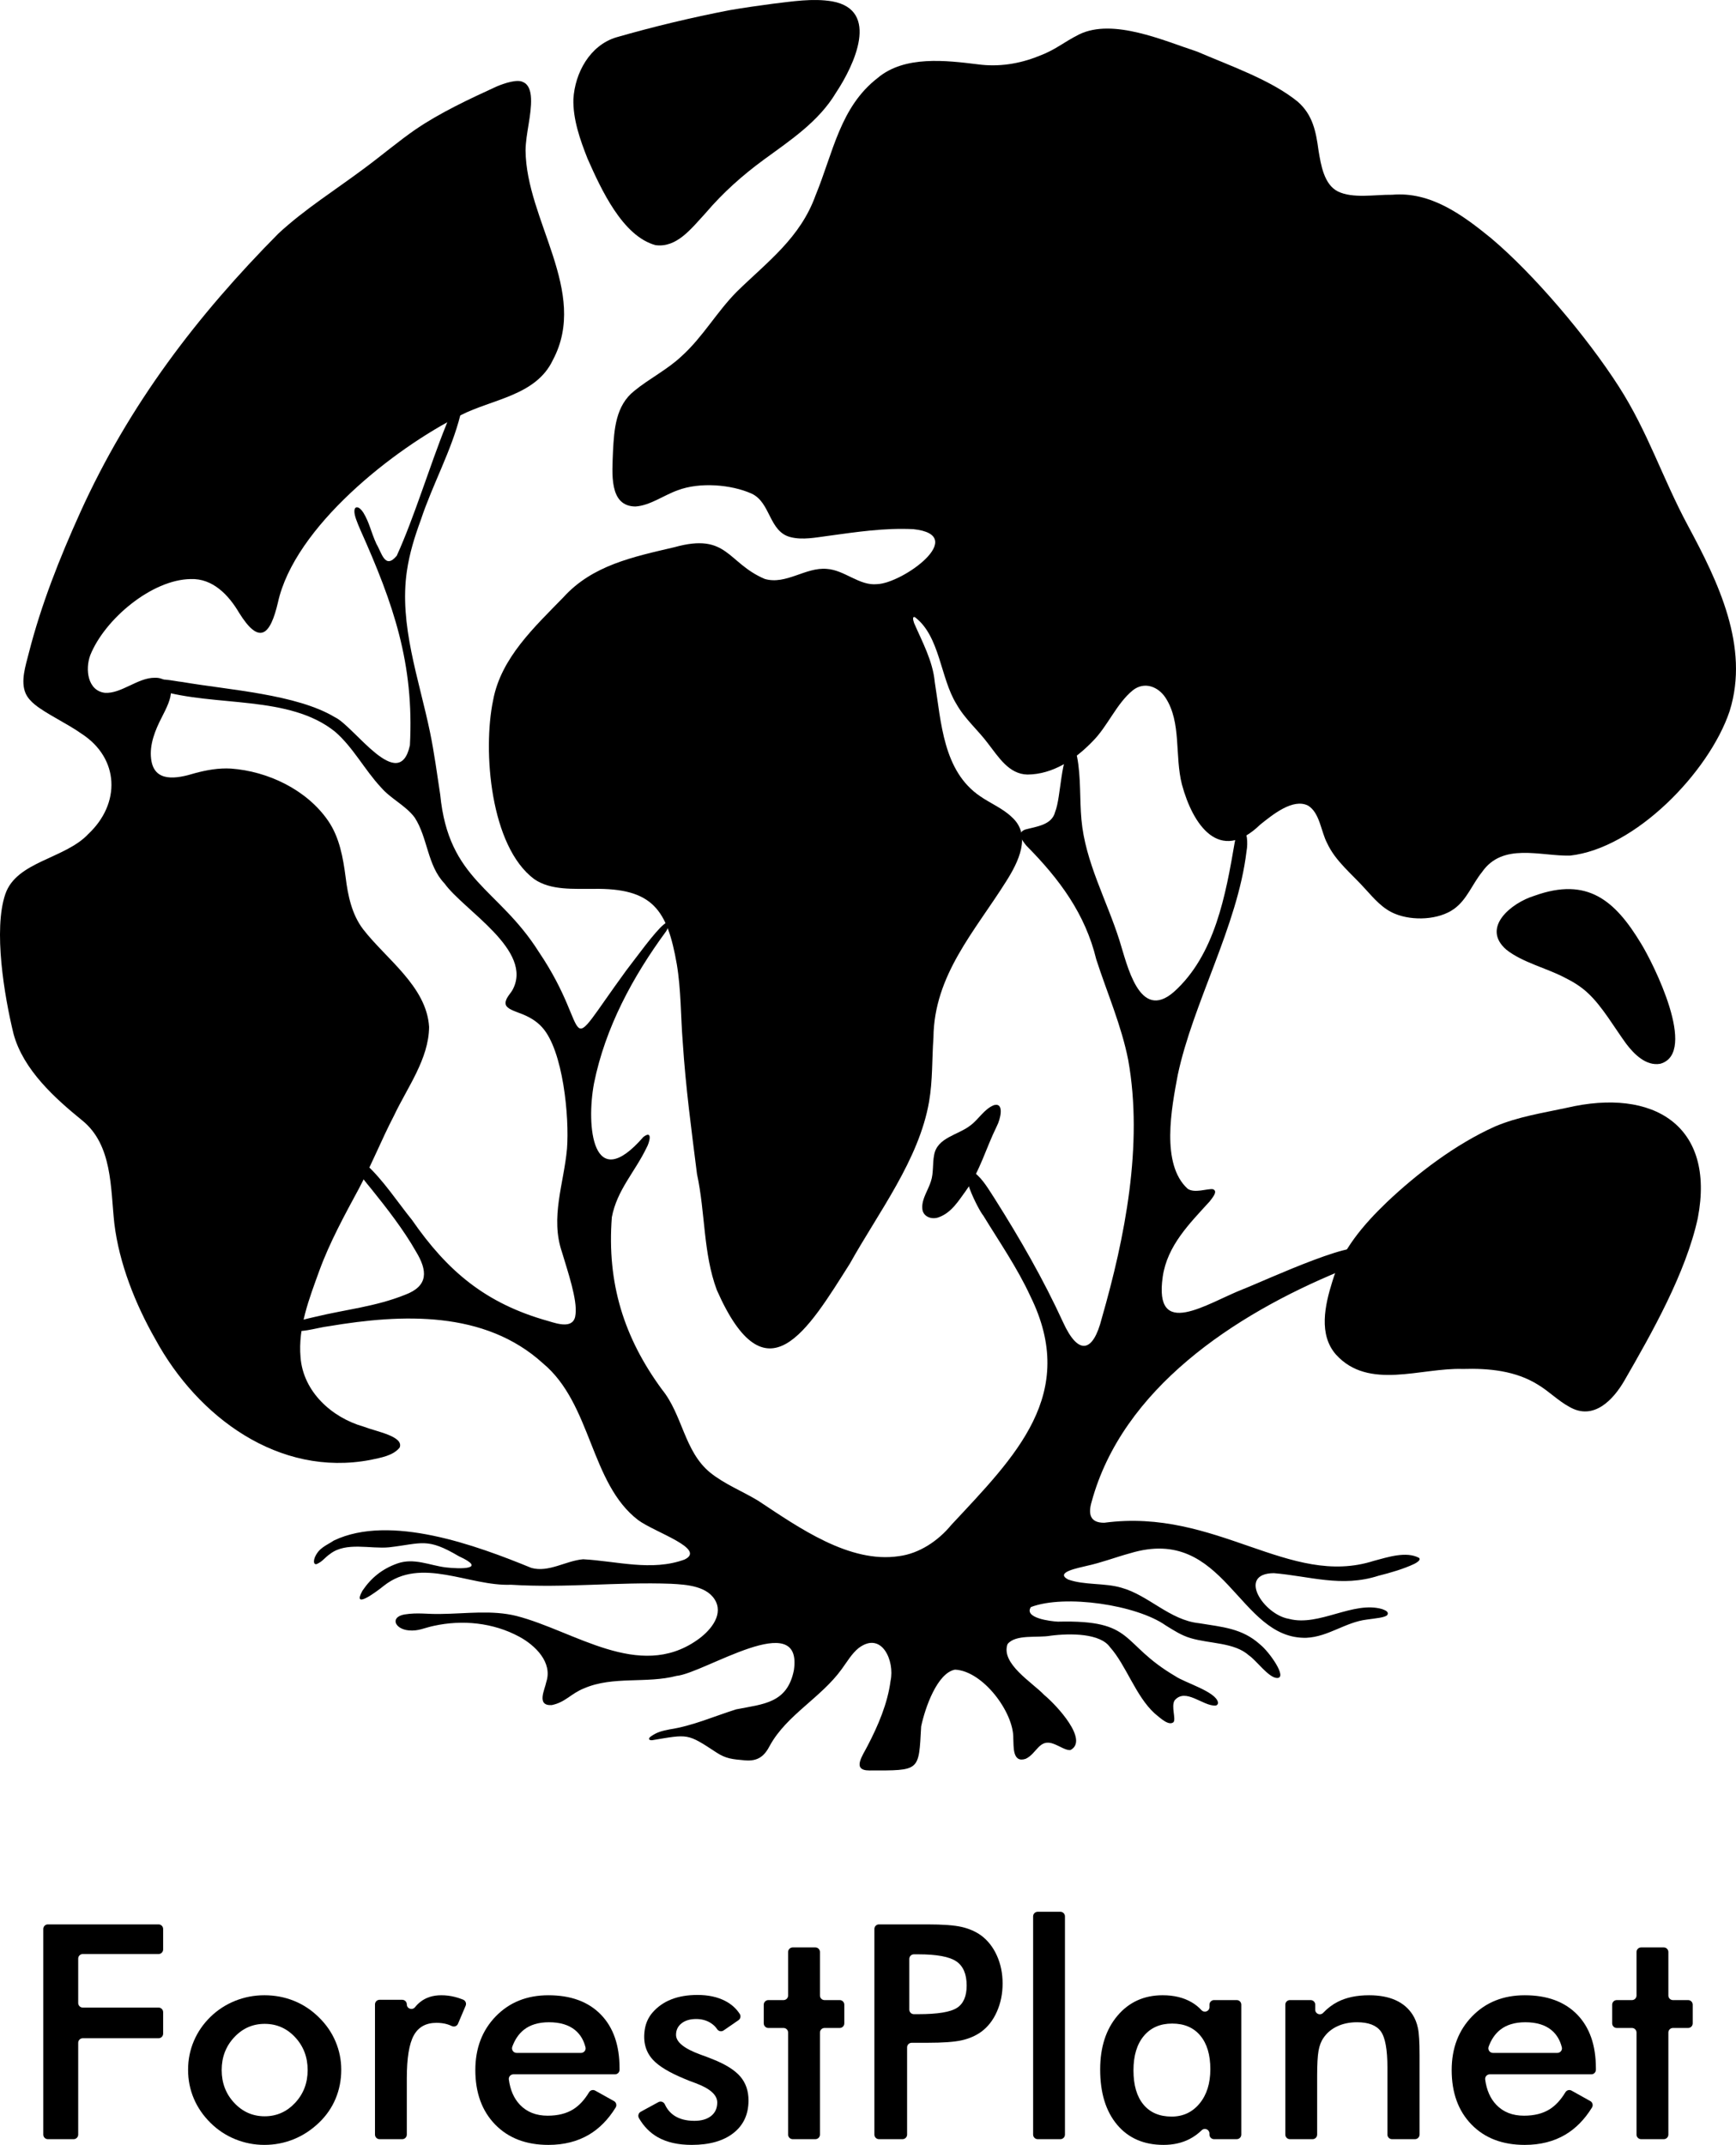 <?xml version="1.0" encoding="UTF-8"?>
<svg id="b" data-name="Layer 2" xmlns="http://www.w3.org/2000/svg" width="538.662" height="665.538" viewBox="0 0 538.662 665.538">
  <g id="c" data-name="Layer 1">
    <g>
      <g>
        <path d="M400.086,502.352c9.25,2.379,19.81-5.679,28.787-3.067,1.014.373,2.21.878,1.569,1.859-.745.802-3.757,1.016-6.291,1.387-6.692.805-11.993,5.351-18.781,5.658-21.282.567-25.036-35.228-54.727-26.225-4.396,1.193-8.867,2.919-13.407,3.898-2.594.669-10.058,1.963-5.826,4.237,5.072,1.825,11.333,1.015,16.523,2.549,8.485,2.335,14.997,10.069,24.133,11.017,7.18,1.184,13.325,1.555,18.885,6.567,2.951,2.326,8.67,10.532,5.282,10.428-2.614-.08-6.339-5.408-8.71-7.012-4.521-4.062-12.168-3.574-18.128-5.367-2.783-.813-5.237-2.411-7.693-3.933-8.984-6.354-31.223-9.715-41.824-5.694-2.291,3.403,6.138,4.433,8.392,4.527,24.243-.586,19.019,6.684,36.369,16.89,2.97,2.064,12.634,4.803,13.282,8.145.097.499-.282.986-.79,1.009-3.925.177-9.246-5.604-12.645-1.634-1.171,1.833.468,5.759-.359,6.784-1.472,1.209-3.952-1.152-5.869-2.733-5.899-5.405-8.832-14.953-13.849-20.556-2.985-4.261-12.14-4.361-18.447-3.539-4.021.739-10.837-.551-13.338,2.612-2.155,6.046,7.715,11.896,11.381,15.768,4,3.331,13.859,14.03,8.18,17.077-1.318.249-3.349-1.197-5.174-1.872-4.576-1.836-5.276,3.039-8.789,4.623-4.164,1.352-3.647-3.939-3.809-6.309.198-8.104-9.446-21.007-18.096-21.371-5.517,1.046-9.276,11.838-10.495,17.622-.771,14.035-.25,13.66-16.082,13.66-5.571,0-2.022-4.668-.509-7.71,3.218-6.159,6.201-13.116,7.094-20.087,1.36-6.192-2.725-15.571-9.881-10.203-2.145,1.709-3.642,4.337-5.268,6.542-6.396,8.867-17.014,14.205-22.241,23.633-1.66,3.23-3.604,5.059-7.822,4.683-3.843-.342-5.865-.499-8.803-2.431-9.148-6.014-8.686-5.683-19.972-3.816-.963.055-1.423-.445-.3-1.231,1.958-1.348,3.325-1.626,5.698-2.121,7.211-1.095,13.799-4.066,20.696-6.223,8.437-1.671,15.856-1.853,17.9-12.156,2.871-19.595-27.834.961-36.418,1.775-9.291,2.442-19.712-.017-28.644,3.844-4.124,1.617-5.795,4.355-10.097,5.219-4.841.262-2.124-4.78-1.669-7.174,2.016-6.09-3.461-11.402-8.406-14.059-8.089-4.368-17.647-5.306-26.501-3.355-3,.621-4.737,1.692-7.795,1.401-4.277-.392-5.887-4.104-1.308-4.938,4.201-.673,7.097-.036,11.329-.16,7.803-.068,15.788-1.287,23.465.632,18.005,4.659,37.909,20.066,55.935,7.539,3.754-2.571,8.062-7.302,5.951-11.897-2.336-4.947-9.113-5.387-14.005-5.636-16.352-.615-32.685,1.362-49.619.302-13.034.528-27.853-8.877-39.45.317-2.377,1.928-10.035,7.619-6.629,1.517,2.695-3.965,6.066-6.731,10.769-8.416,5.208-1.864,10.039.574,15.065,1.198,4.507.528,13.058.652,4.079-3.459-9.943-5.869-11.383-3.972-21.647-2.774-5.793.575-13.31-1.777-18.286,2.028-1.896,1.323-2.185,2.253-4.171,3.174-.82.272-1.14-.65-.591-2.081,1.265-2.956,3.437-3.603,5.943-5.245,17.446-8.298,44.187,1.521,61.245,8.518,5.414,1.496,10.675-2.229,16.054-2.684,10.369.551,21.264,3.821,31.463.087,6.917-3.305-9.135-8.394-14.347-12.214-14.963-11.413-14.402-36.047-29.579-48.667-18.099-16.464-43.725-15.336-66.397-11.525-3.906.447-9.521,2.561-12.945.924-.347-.371-.055-.883.783-1.392,2.297-1.266,5.247-1.801,7.847-2.427,9.721-2.341,18.773-3.173,27.897-6.835,7.376-2.746,6.999-7.531,3.429-13.414-3.795-6.702-9.106-13.523-13.748-19.29-1.821-2.264-4.036-4.684-4.955-7.413-.7-2.653,2.069-1.393,3.177-.378,5.298,4.79,9.905,11.863,14.296,17.285,10.904,15.722,22.687,25.889,42.285,31.349,3.019.915,8.031,2.568,8.437-2.064.599-4.578-2.418-13.346-4.196-19.304-3.706-10.835.589-21.276,1.555-32.138.752-9.708-1.183-30.525-7.744-37.67-1.801-2.013-4.228-3.392-7.076-4.417-1.4-.568-3.742-1.269-4.172-2.535-.463-1.643,1.23-3.178,2.037-4.528,6.812-12.277-15.075-24.762-21.056-33.131-5.358-5.581-5.172-14.171-9.246-20.436-2.712-3.69-7.442-5.831-10.475-9.384-5.065-5.419-8.633-12.435-14.265-17.286-14.23-11.443-37.118-7.615-54.55-12.847-1.501-.618-2.592-1.441-2.548-2.114,1.309-2.338,7.222-.643,9.635-.457,14.473,2.496,35.521,3.778,47.436,10.943,5.952,2.739,19.918,24.036,23.278,8.714,1.343-25.292-5.085-43.844-15.351-66.783-1.016-2.358-1.906-4.499-1.873-5.817.002-1.794,1.466-1.668,2.801.445,1.965,3.305,2.204,5.627,4.027,9.667,1.636,2.686,2.639,8.078,6.307,3.679,5.424-11.879,10.262-28.011,15.273-40.41.551-1.53,1.392-3.187,2.346-4.326,1.271-1.416,2.286-.867,2.113,1.105-2.794,11.104-8.619,21.52-12.244,32.463-1.952,5.319-3.502,10.297-4.336,15.898-2.462,16.674,3.745,33.442,7.177,50.029,1.281,6.203,2.235,13.216,3.16,19.338,2.616,26.751,18.002,28.883,30.589,48.8,17.541,25.953,6.079,34.639,27.142,5.769,3.192-4.114,8.759-11.894,11.643-14.268,2.438-1.946,1.74.424.753,2.081-10.406,14.158-18.905,29.922-22.397,47.194-2.479,13.158-.531,34.902,15.324,16.655,3.068-2.322,1.804,1.917.987,3.332-3.638,7.573-9.19,13.132-10.784,21.575-1.579,20.546,3.804,37.444,15.56,53.469,6.417,7.889,6.894,19.188,14.93,25.76,4.486,3.626,10.025,5.784,14.916,8.748,12.673,8.38,28.361,19.506,43.674,17.199,6.307-.805,12.196-4.753,16.24-9.681,19.868-21.322,39.581-40.567,24.521-71.032-4.007-8.707-9.643-16.87-14.623-25.023-1.254-1.327-9.007-16.314-2.627-13.196,2.517,1.913,4.394,5.236,6.159,7.93,7.9,12.501,15.095,24.995,21.26,38.419,4.722,10.358,9.308,9.552,12.027-1.287,7.151-24.886,12.895-53.756,8.196-80.038-2.102-10.746-6.571-20.889-9.927-31.282-3.398-14.069-11.387-24.89-21.674-35.264-1.273-1.575-3.215-4.01-.315-5.021,3.401-.933,8.218-1.357,9.227-5.45,1.911-4.678,1.681-17.978,5.263-19.68.601.028,1.174.969,1.557,2.614,1.22,6.219.765,13.1,1.342,19.414,1.171,13.155,7.862,25.036,11.804,37.514,2.382,7.472,6.116,25.35,16.88,15.986,12.756-11.437,16.091-30.132,18.875-46.367,1.646-8.974,4.773-3.215,3.653,2.84-2.774,23.081-16.592,46.958-21.323,69.288-1.92,10.223-5.32,27.708,3.081,35.321,2.163,1.488,6.143-.113,7.814.125,1.792.616-.333,2.861-.983,3.791-6.276,6.893-13.168,13.712-14.573,23.372-2.832,19.754,13.623,8.293,24.942,3.852,6.022-2.299,39.66-18.021,37.403-10.981-.96,2.002-4.737,4.406-7.363,5.409-32.875,13.559-67.513,36.481-77.046,71.567-1.073,3.603-.624,6.549,3.949,6.491,34.849-4.65,57.345,20.256,83.645,11.814,4.29-1.137,10.023-3.048,14.007-.91.522.499-.115,1.162-1.516,1.879-3.226,1.532-7.429,2.762-11.05,3.657-11.484,3.713-21.349.124-32.508-.798-11.48.12-3.159,12.847,4.655,14.171l.187.045Z"/>
        <g>
          <path d="M536.654,220.754c-6.399,18.902-29.287,42.52-49.502,44.732-9.275.199-20.897-4.162-27.335,5.164-3.003,3.711-4.681,8.557-8.659,11.389-4.758,3.411-12.786,3.756-18.243,1.527-3.88-1.54-6.568-4.757-9.313-7.756-4.204-4.715-9.192-8.525-11.824-14.217-1.914-3.636-2.249-9.374-5.9-11.622-4.685-2.365-10.994,2.819-14.85,5.899-12.693,12.3-20.928.004-24.286-12.439-2.296-8.959-.094-19.228-5.075-26.901-2.268-3.501-6.598-5.16-10.17-2.335-5.116,4.176-7.811,11.209-12.501,15.866-5.426,5.627-12.33,10.225-20.197,10.274-5.762-.119-8.981-5.467-12.178-9.567-3.17-4.278-7.197-7.588-9.86-12.333-5-8.075-5.099-21.1-12.903-26.957-.631-.2-.699.465-.229,1.837,2.49,5.747,5.809,11.768,6.413,18.267,2.02,12.543,2.574,27.695,14.112,35.502,3.149,2.177,7.073,3.794,9.807,6.463,6.271,5.606,1.953,14.07-1.732,19.89-9.733,15.516-22.393,29.104-22.59,48.496-.48,6.783-.211,13.248-1.353,19.897-3.128,18.045-15.739,34.383-24.577,50.256-13.079,20.635-25.979,42.92-41.28,8.208-4.283-11.521-3.529-23.845-6.156-35.994-1.734-13.844-3.506-26.805-4.424-40.943-.647-8.074-.511-16.282-1.843-24.169-2.95-16.862-7.429-23.667-25.857-23.383-6.103-.05-13.236.524-18.363-3.008-13.659-10.128-16.047-39.882-12.782-55.489,2.422-13.171,12.889-22.782,21.829-31.992,8.984-9.899,21.479-12.496,34.451-15.528,16.535-4.612,16.321,4.886,28.018,9.853,6.602,1.916,12.679-3.722,19.25-3.119,5.537.36,10.086,5.293,15.586,4.734,7.99-.243,28.685-15.226,11.272-17.064-9.006-.432-17.45.851-26.543,2.095-3.745.494-7.824,1.322-11.486.401-6.858-1.643-6.153-10.808-12.224-13.551-6.254-2.78-15.968-3.628-22.865-1.013-4.264,1.503-8.604,4.76-13.12,5.033-8.33-.062-7.191-10.451-6.961-17.18.357-6.777.839-14.134,6.61-18.696,4.614-3.79,10.276-6.604,14.663-10.753,6.595-5.944,10.854-13.659,17.139-20.022,9.605-9.37,19.697-16.695,24.459-29.93,5.467-13.273,7.589-27.377,19.27-36.399,8.341-7.021,21.233-5.422,31.161-4.205,6.327.848,12.741-.138,18.68-2.524,5.399-1.994,7.638-4.246,12.649-6.765,10.545-5.139,26.254,1.949,36.591,5.321,9.981,4.307,22.95,8.776,31.27,15.569,4.622,4.076,5.624,9.183,6.421,15.092.755,4.563,1.715,10.545,5.969,12.719,4.631,2.306,11.575.979,16.88,1.048,11.908-1.041,21.729,6.162,30.687,13.47,13.13,11.033,29.677,30.49,39.635,46.029,9.099,14.179,13.435,28.234,21.478,43.221,9.323,17.323,19.164,37.524,12.936,57.421l-.054.181Z"/>
          <path d="M171.528,111.753c-5.253,11.046-18.812,12.068-28.638,17.107-20.661,10.331-51.511,34.64-56.653,58.095-2.355,10.068-5.673,13.443-12.045,3.192-3.243-5.513-8.18-10.731-15.034-10.469-12.012.157-26.63,12.376-31.147,23.616-1.627,4.357-.836,11.041,4.54,11.682,5.057.348,10.281-4.753,15.483-4.669,2.594-.109,5.034,1.517,4.997,4.216.084,2.27-1.322,5.118-2.877,8.144-2.002,3.893-3.813,8.347-3.265,12.795.871,7.455,7.866,6.213,13.645,4.434,3.59-.967,7.335-1.631,11.104-1.417,11.501.828,23.604,6.584,30.229,16.277,3.479,5.109,4.576,11.332,5.375,17.408.701,5.759,1.944,11.611,5.434,16.179,7.133,9.238,19.703,17.744,20.467,30.296-.075,9.917-6.755,18.781-10.873,27.501-3.882,7.445-6.972,15.289-10.903,22.666-4.448,8.232-9.097,16.744-12.279,25.475-3.14,8.682-6.653,17.587-5.833,26.874.812,10.654,9.666,18.705,19.551,21.51,3.948,1.546,12.574,2.984,11.205,6.495-2.046,2.545-5.784,3.125-9.112,3.842-28.309,5.367-53.532-13.245-66.699-37.462-6.203-10.866-11.241-23.582-12.724-35.916-1.213-11.043-.539-24.404-10.032-32.019-8.303-6.754-18.197-15.592-21.237-26.782-2.886-11.775-6.307-32.409-2.556-43.389,3.481-10.192,18.517-10.922,25.735-18.639,10.12-9.473,9.674-23.478-2.046-31.105-4.571-3.239-10.982-6.168-14.541-9.077-1.186-.971-2.237-2.097-2.851-3.476-1.615-3.73-.044-8.439.989-12.496,3.825-15.022,9.603-29.576,15.921-43.545,15.218-33.645,36.449-61.318,61.519-86.625,8.223-7.615,17.699-13.525,26.743-20.293,5.397-4.003,10.679-8.469,15.78-11.989,7.693-5.254,16.808-9.497,25.144-13.326,2.606-1.103,6.525-2.355,8.238-1.398,1.645.667,2.386,2.536,2.493,5.076.202,5.138-1.634,10.86-1.703,16.097.168,21.743,19.653,43.854,8.538,64.958l-.081.158Z"/>
          <path d="M526.788,378.073c-3.707,16.934-14.231,35.531-22.677,50.173-3.53,6.169-9.696,12.68-17.215,8.25-3.323-1.784-6.286-4.796-9.611-6.798-7.013-4.396-15.331-5.171-23.416-4.928-13.034-.421-29.182,6.698-39.299-4.422-5.51-6.231-3.459-15.344-1.193-22.612,2.85-9.8,9.688-17.751,16.954-24.715,9.297-8.82,21.247-17.973,33.563-23.491,7.24-3.045,14.516-4.128,22.227-5.786,26.938-6.299,46.17,5.53,40.704,34.125l-.037.202Z"/>
          <path d="M515.12,330.081c-4.315.768-8.055-2.939-10.502-6.175-3.753-5.14-7.395-11.522-11.778-15.643-2.12-2.021-4.608-3.572-7.231-4.87-5.68-3.01-13.166-4.725-18.172-8.688-7.994-6.864,1.523-14.587,8.701-16.765,16.471-5.938,25.014,1.509,33.058,14.821,3.764,6.091,17.702,33.857,6.065,37.288l-.142.033Z"/>
          <path d="M259.391,28.777c-5.331,8.918-14.047,14.68-22.425,20.792-6.599,4.85-12.577,10.156-17.957,16.467-4.638,5.053-9.064,10.9-15.617,10.03-10.235-2.8-16.868-17.316-21.082-26.839-2.316-5.841-4.562-12.248-4.392-18.501.485-8.151,5.122-16.647,13.289-19.134,11.624-3.338,23.204-6.117,35.162-8.43,4.519-.774,8.899-1.4,13.431-1.998,5.938-.696,12.418-1.768,18.457-.736,14.904,2.732,6.717,19.904,1.242,28.181l-.108.168Z"/>
          <path d="M309.241,349.576c-3.293,6.652-5.177,13.855-9.545,19.914-2.224,3.05-4.411,6.703-8.246,8.153-2.335.976-5.26-.137-5.277-2.836-.16-2.854,1.862-5.561,2.684-8.276.871-2.624.453-5.466.991-8.145.95-5.456,7.452-6.176,11.26-9.175,2.57-1.89,4.306-5.134,7.337-6.308,3.343-.869,1.894,4.606.876,6.486l-.08.187Z"/>
        </g>
      </g>
      <g>
        <path d="M13.43,662.34v-63.799c0-.786.637-1.422,1.422-1.422h34.346c.786,0,1.422.637,1.422,1.422v6.351c0,.786-.637,1.422-1.422,1.422h-23.512c-.786,0-1.422.637-1.422,1.422v13.771c0,.786.637,1.422,1.422,1.422h23.512c.786,0,1.422.637,1.422,1.422v6.669c0,.786-.637,1.422-1.422,1.422h-23.512c-.786,0-1.422.637-1.422,1.422v28.474c0,.786-.637,1.422-1.422,1.422h-7.989c-.786,0-1.422-.637-1.422-1.422Z"/>
        <path d="M58.36,642.231c0-3.156.599-6.138,1.798-8.946,1.199-2.807,2.92-5.303,5.167-7.488,2.215-2.154,4.765-3.808,7.648-4.962,2.883-1.153,5.903-1.73,9.058-1.73,3.247,0,6.305.577,9.173,1.73,2.867,1.154,5.44,2.853,7.716,5.098,2.277,2.216,4.006,4.719,5.189,7.511,1.184,2.793,1.776,5.721,1.776,8.786,0,3.186-.585,6.176-1.752,8.967-1.169,2.793-2.876,5.266-5.122,7.42-2.367,2.277-4.992,3.999-7.875,5.167-2.883,1.168-5.917,1.753-9.105,1.753-3.125,0-6.13-.585-9.013-1.753-2.883-1.167-5.447-2.86-7.693-5.076-2.276-2.246-4.005-4.764-5.189-7.557-1.183-2.792-1.776-5.765-1.776-8.922ZM95.46,642.322c0-4.006-1.291-7.398-3.87-10.175-2.579-2.776-5.736-4.165-9.468-4.165-3.702,0-6.851,1.389-9.446,4.165-2.595,2.777-3.892,6.168-3.892,10.175s1.297,7.397,3.892,10.174c2.595,2.777,5.744,4.165,9.446,4.165s6.851-1.388,9.446-4.165c2.595-2.777,3.893-6.168,3.893-10.174Z"/>
        <path d="M126.233,621.939c0,1.362,1.697,1.919,2.554.86.513-.634,1.066-1.182,1.657-1.645,1.744-1.366,3.906-2.048,6.486-2.048,1.396,0,2.769.167,4.12.5.893.221,1.777.508,2.651.862.741.3,1.097,1.149.785,1.884l-2.379,5.612c-.322.759-1.211,1.045-1.951.684-.459-.224-.935-.408-1.428-.553-.986-.288-2.087-.432-3.3-.432-3.277,0-5.63,1.313-7.056,3.937-1.426,2.626-2.14,7.034-2.14,13.225v17.514c0,.786-.637,1.422-1.422,1.422h-7.033c-.786,0-1.422-.637-1.422-1.422v-40.401c0-.786.637-1.422,1.422-1.422h7.033c.786,0,1.422.637,1.422,1.422h0Z"/>
        <path d="M190.818,643.641h-31.515c-.856,0-1.529.756-1.416,1.605.435,3.276,1.583,5.89,3.443,7.841,2.154,2.261,5.023,3.391,8.604,3.391,3.186,0,5.841-.667,7.966-2.002,1.83-1.151,3.459-2.91,4.884-5.278.392-.652,1.236-.871,1.901-.5l5.825,3.247c.714.398.941,1.313.511,2.008-2.286,3.693-5.036,6.492-8.25,8.399-3.582,2.124-7.785,3.187-12.61,3.187-6.92,0-12.428-2.109-16.525-6.327-4.097-4.218-6.146-9.848-6.146-16.889,0-6.768,2.117-12.329,6.351-16.684,4.233-4.355,9.673-6.532,16.32-6.532,6.948,0,12.365,1.988,16.251,5.963,3.884,3.977,5.827,9.545,5.827,16.707v.443c0,.786-.637,1.422-1.422,1.422ZM180.286,636.995c.909,0,1.611-.847,1.39-1.729-.566-2.26-1.642-4.043-3.229-5.349-1.973-1.624-4.673-2.436-8.103-2.436-3.248,0-5.857.79-7.829,2.367-1.55,1.239-2.734,2.974-3.553,5.205-.345.94.327,1.942,1.328,1.942h19.996Z"/>
        <path d="M198.807,655.257l5.501-2.995c.745-.405,1.646-.06,1.997.712.649,1.43,1.591,2.568,2.824,3.414,1.639,1.122,3.748,1.683,6.327,1.683,2.215,0,3.953-.507,5.213-1.525,1.259-1.016,1.888-2.404,1.888-4.165,0-2.337-2.246-4.34-6.737-6.009-1.518-.546-2.686-1.002-3.505-1.366-4.613-1.912-7.838-3.854-9.673-5.827-2.33-2.502-3.181-5.687-2.557-9.556.303-1.879,1.108-3.667,2.351-5.109,3.161-3.668,7.82-5.501,13.976-5.501,3.338,0,6.198.614,8.581,1.843,1.948,1.005,3.465,2.361,4.551,4.066.408.641.219,1.497-.407,1.928l-4.619,3.179c-.65.447-1.543.282-1.977-.376-.515-.779-1.199-1.435-2.054-1.968-1.29-.804-2.785-1.207-4.484-1.207-1.882,0-3.391.448-4.529,1.343-1.138.896-1.707,2.087-1.707,3.574,0,2.246,2.55,4.295,7.648,6.145,1.608.577,2.852,1.048,3.733,1.412,3.975,1.578,6.821,3.361,8.536,5.348,1.714,1.988,2.572,4.469,2.572,7.443,0,4.31-1.564,7.686-4.689,10.129-3.126,2.443-7.436,3.665-12.928,3.665-4.218,0-7.723-.79-10.515-2.367-2.406-1.359-4.361-3.339-5.865-5.939-.402-.696-.155-1.591.551-1.975Z"/>
        <path d="M244.544,662.34v-31.66c0-.786-.637-1.422-1.422-1.422h-4.712c-.786,0-1.422-.637-1.422-1.422v-5.804c0-.786.637-1.422,1.422-1.422h4.712c.786,0,1.422-.637,1.422-1.422v-13.497c0-.786.637-1.422,1.422-1.422h7.034c.786,0,1.422.637,1.422,1.422v13.497c0,.786.637,1.422,1.422,1.422h4.712c.786,0,1.422.637,1.422,1.422v5.804c0,.786-.637,1.422-1.422,1.422h-4.712c-.786,0-1.422.637-1.422,1.422v31.66c0,.786-.637,1.422-1.422,1.422h-7.034c-.786,0-1.422-.637-1.422-1.422Z"/>
        <path d="M281.462,635.276v27.063c0,.786-.637,1.422-1.422,1.422h-7.306c-.786,0-1.422-.637-1.422-1.422v-63.799c0-.786.637-1.422,1.422-1.422h14.965c4.856,0,8.429.267,10.721.797,2.291.532,4.286,1.405,5.986,2.618,2.093,1.547,3.733,3.635,4.916,6.259,1.184,2.625,1.776,5.516,1.776,8.672s-.592,6.07-1.776,8.741c-1.183,2.67-2.822,4.765-4.916,6.282-1.7,1.214-3.695,2.079-5.986,2.595-2.292.516-5.865.773-10.721.773h-4.814c-.786,0-1.422.637-1.422,1.422ZM282.145,623.555c0,.786.637,1.422,1.422,1.422h1.355c6.009,0,10.015-.652,12.017-1.958,2.003-1.304,3.005-3.611,3.005-6.919,0-3.551-1.069-6.055-3.209-7.511s-6.077-2.185-11.813-2.185h-1.355c-.786,0-1.422.637-1.422,1.422v15.728Z"/>
        <path d="M320.566,662.34v-67.713c0-.786.637-1.422,1.422-1.422h7.033c.786,0,1.422.637,1.422,1.422v67.713c0,.786-.637,1.422-1.422,1.422h-7.033c-.786,0-1.422-.637-1.422-1.422Z"/>
        <path d="M383.739,663.762h-7.034c-.786,0-1.422-.637-1.422-1.422v-.33c0-1.252-1.503-1.892-2.402-1.021-1.157,1.12-2.412,2.03-3.765,2.728-2.352,1.213-5.046,1.821-8.08,1.821-6.1,0-10.903-2.087-14.408-6.26-3.505-4.172-5.258-9.885-5.258-17.139,0-6.889,1.79-12.45,5.372-16.684,3.581-4.234,8.254-6.35,14.02-6.35,3.521,0,6.532.736,9.037,2.207,1.135.667,2.13,1.467,2.987,2.399.892.97,2.497.39,2.497-.928v-.754c0-.786.637-1.422,1.422-1.422h7.034c.786,0,1.422.637,1.422,1.422v40.31c0,.786-.637,1.422-1.422,1.422ZM375.557,642.048c0-4.461-1.04-7.935-3.119-10.424-2.079-2.489-4.984-3.733-8.717-3.733s-6.669,1.282-8.808,3.846-3.21,6.122-3.21,10.674c0,4.583,1.031,8.119,3.096,10.607,2.063,2.489,4.977,3.733,8.74,3.733,3.551,0,6.441-1.35,8.672-4.051,2.231-2.701,3.346-6.252,3.346-10.652Z"/>
        <path d="M398.819,662.34v-40.31c0-.786.637-1.422,1.422-1.422h6.441c.786,0,1.422.637,1.422,1.422v1.566c0,1.283,1.562,1.904,2.448.975,1.375-1.441,2.88-2.58,4.517-3.417,2.67-1.366,5.917-2.048,9.741-2.048,3.217,0,5.956.508,8.217,1.525,2.261,1.017,4.029,2.527,5.303,4.529.758,1.184,1.305,2.565,1.639,4.143.334,1.578.5,4.34.5,8.285v24.752c0,.786-.637,1.422-1.422,1.422h-7.124c-.786,0-1.422-.637-1.422-1.422v-20.747c0-5.674-.691-9.446-2.071-11.312-1.382-1.867-3.832-2.8-7.352-2.8-2.306,0-4.362.426-6.168,1.274-1.805.85-3.224,2.048-4.256,3.596-.729,1.032-1.237,2.36-1.525,3.984-.288,1.624-.433,4.21-.433,7.761v18.243c0,.786-.637,1.422-1.422,1.422h-7.033c-.786,0-1.422-.637-1.422-1.422Z"/>
        <path d="M493.765,643.641h-31.515c-.856,0-1.529.756-1.416,1.605.435,3.276,1.583,5.89,3.443,7.841,2.154,2.261,5.023,3.391,8.604,3.391,3.186,0,5.841-.667,7.966-2.002,1.83-1.151,3.459-2.91,4.884-5.278.392-.652,1.236-.871,1.901-.5l5.825,3.247c.714.398.941,1.313.511,2.008-2.286,3.693-5.036,6.492-8.25,8.399-3.582,2.124-7.785,3.187-12.61,3.187-6.92,0-12.428-2.109-16.525-6.327-4.097-4.218-6.146-9.848-6.146-16.889,0-6.768,2.117-12.329,6.351-16.684,4.233-4.355,9.673-6.532,16.32-6.532,6.948,0,12.365,1.988,16.251,5.963,3.884,3.977,5.827,9.545,5.827,16.707v.443c0,.786-.637,1.422-1.422,1.422ZM483.233,636.995c.909,0,1.611-.847,1.39-1.729-.566-2.26-1.642-4.043-3.229-5.349-1.973-1.624-4.673-2.436-8.103-2.436-3.248,0-5.857.79-7.829,2.367-1.55,1.239-2.734,2.974-3.553,5.205-.345.94.327,1.942,1.328,1.942h19.996Z"/>
        <path d="M507.797,662.34v-31.66c0-.786-.637-1.422-1.422-1.422h-4.712c-.786,0-1.422-.637-1.422-1.422v-5.804c0-.786.637-1.422,1.422-1.422h4.712c.786,0,1.422-.637,1.422-1.422v-13.497c0-.786.637-1.422,1.422-1.422h7.034c.786,0,1.422.637,1.422,1.422v13.497c0,.786.637,1.422,1.422,1.422h4.712c.786,0,1.422.637,1.422,1.422v5.804c0,.786-.637,1.422-1.422,1.422h-4.712c-.786,0-1.422.637-1.422,1.422v31.66c0,.786-.637,1.422-1.422,1.422h-7.034c-.786,0-1.422-.637-1.422-1.422Z"/>
      </g>
    </g>
  </g>
</svg>